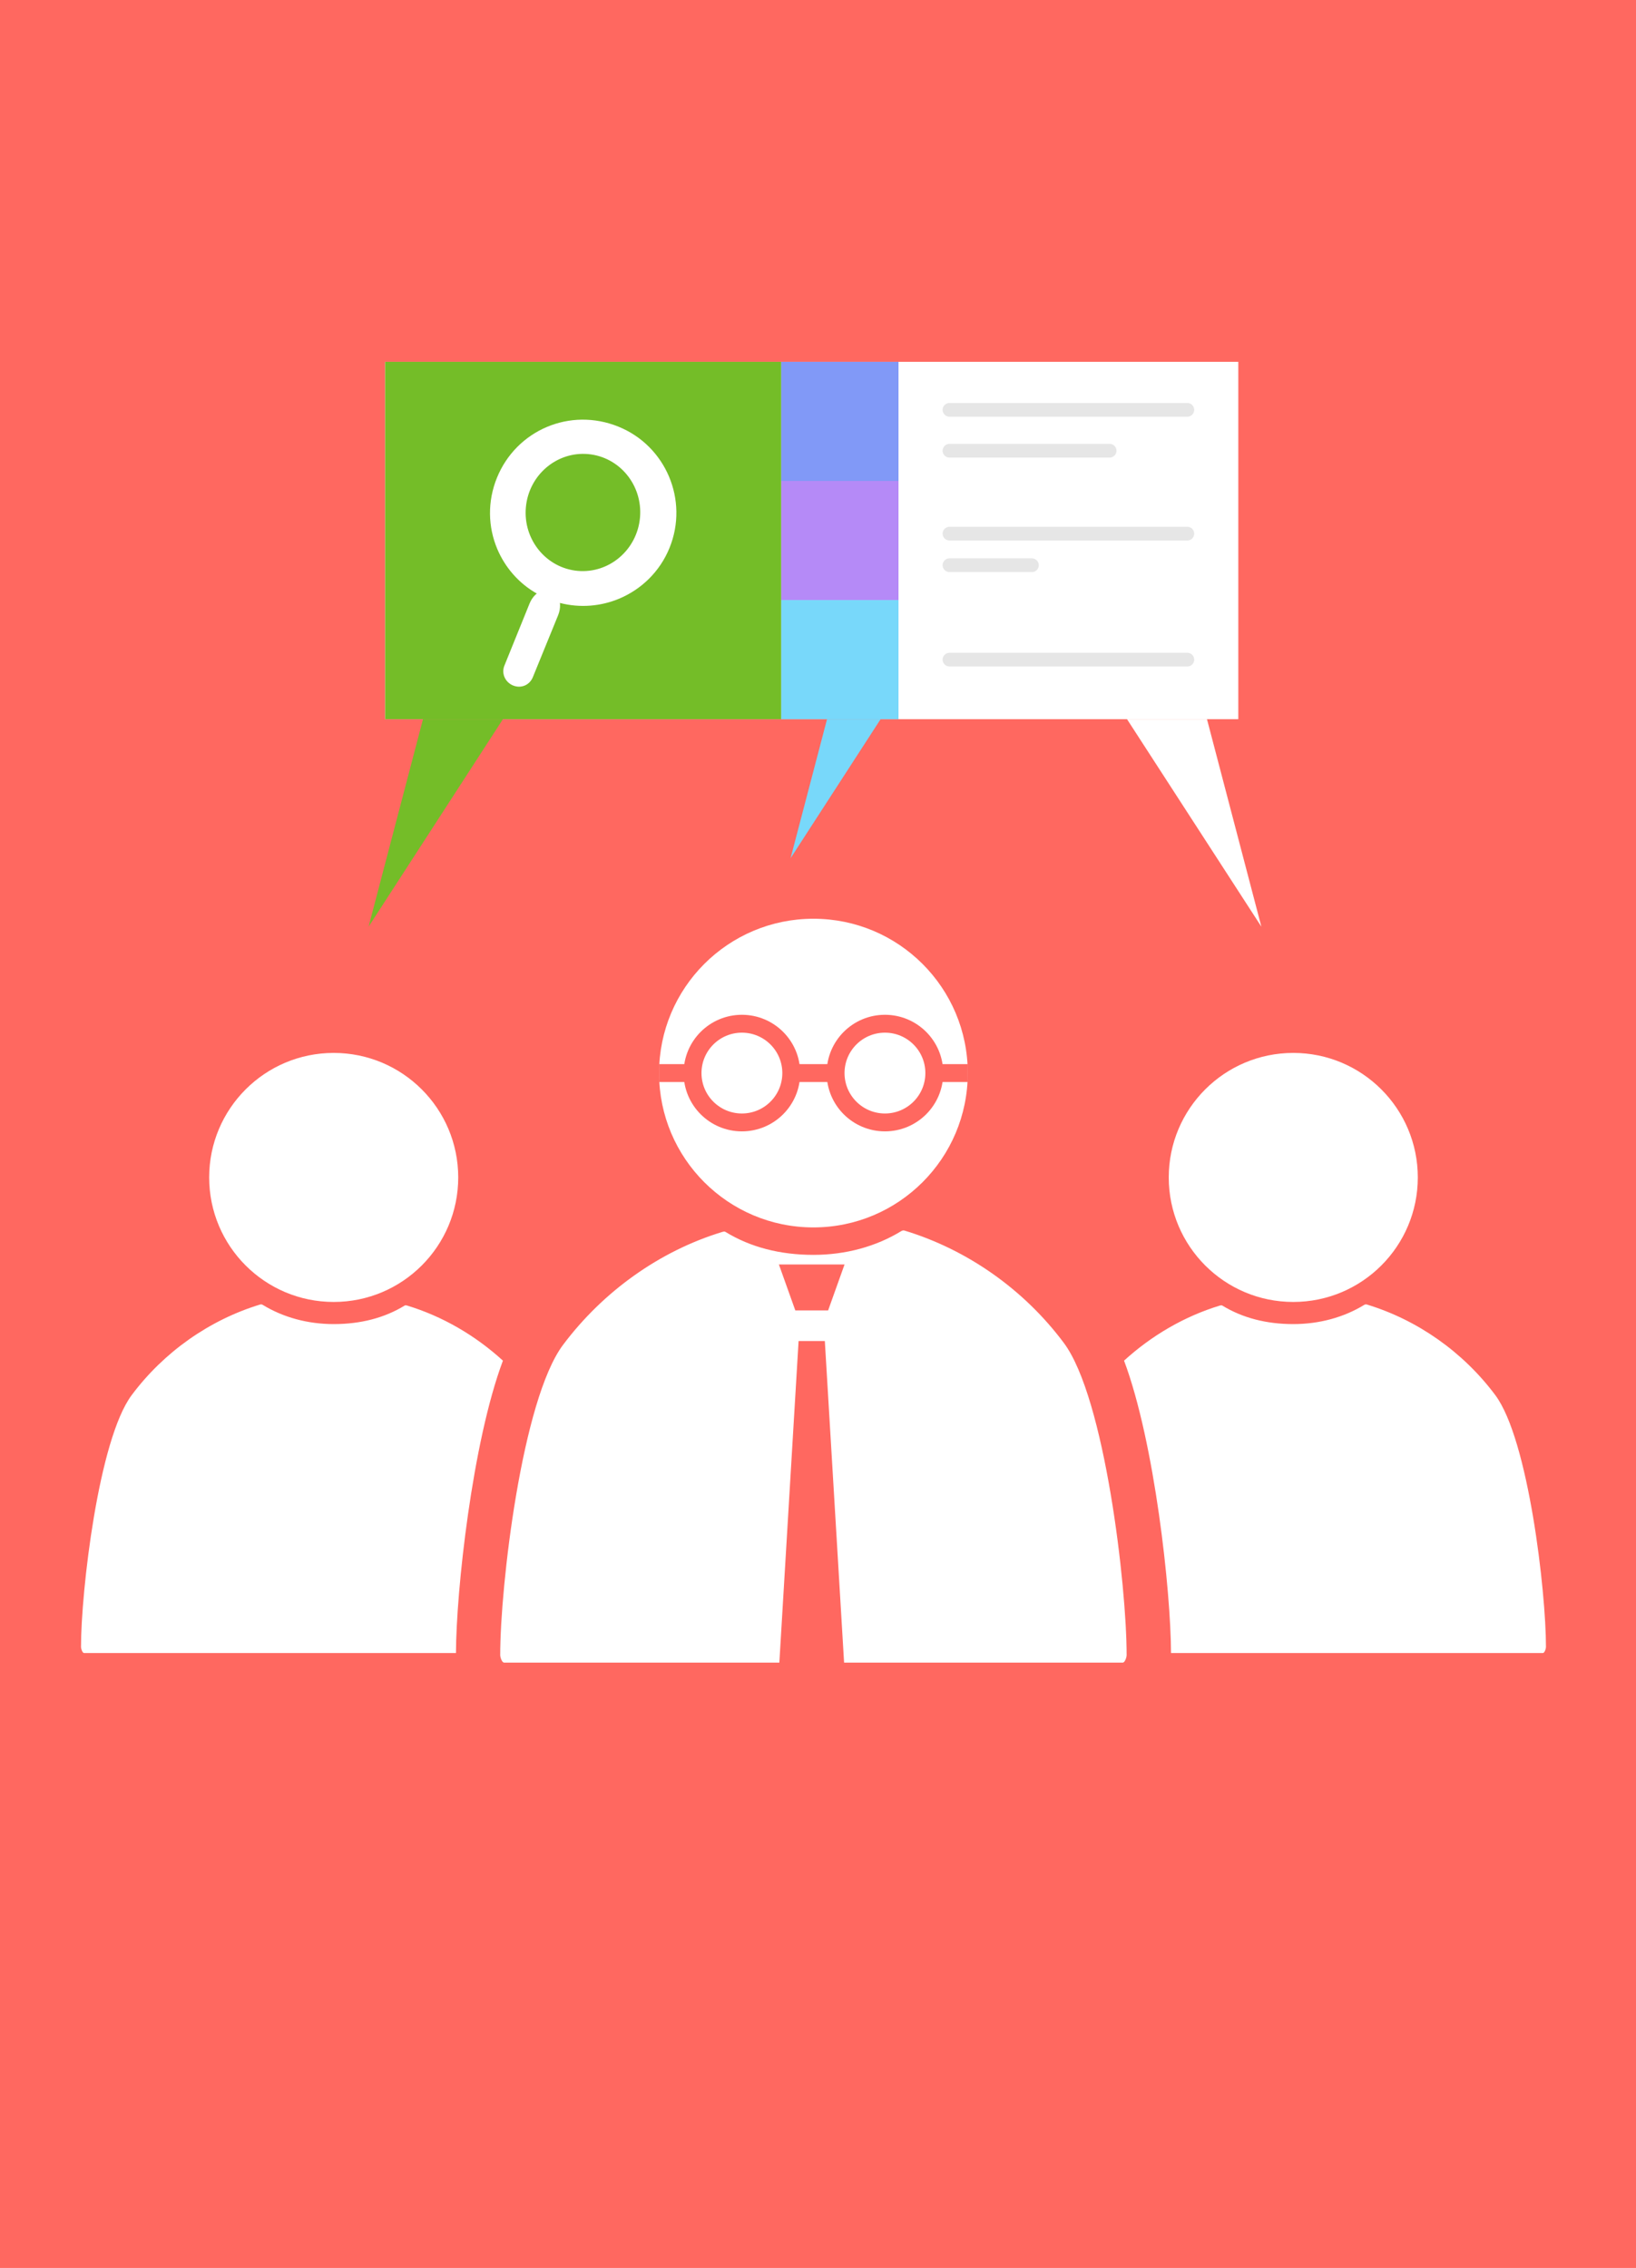 <?xml version="1.0" encoding="utf-8"?>
<!-- Generator: Adobe Illustrator 16.0.0, SVG Export Plug-In . SVG Version: 6.00 Build 0)  -->
<!DOCTYPE svg PUBLIC "-//W3C//DTD SVG 1.1//EN" "http://www.w3.org/Graphics/SVG/1.1/DTD/svg11.dtd">
<svg version="1.1" id="Capa_1" xmlns="http://www.w3.org/2000/svg" xmlns:xlink="http://www.w3.org/1999/xlink" x="0px" y="0px"
	 width="396px" height="549px" viewBox="0 0 396 549" enable-background="new 0 0 396 549" xml:space="preserve">
<rect fill="#FF6860" width="396" height="549"/>
<g>
	<path opacity="0.1" enable-background="new    " d="M196.96,391.352c-53.843,0-74.588-5.924-74.588-5.924
		c-0.875,4.672-1.32,10.285-1.32,15.121c0,0.521,0.422,1.921,0.945,1.921h74.856h74.917c0.52,0,0.943-1.3,0.943-1.815
		c0-4.842-0.44-10.193-1.315-14.87c0,0-20.812,5.567-74.542,5.567H196.96L196.96,391.352z"/>
	<g>
		<path fill="#FFFFFF" d="M271.769,402.47H122.015c-0.519,0-0.942-1.297-0.942-1.815c0-16.682,5.257-61.804,15.212-75.101
			c9.635-12.867,23.324-22.715,38.549-27.34c0.258-0.079,0.54-0.152,0.769-0.008c6.073,3.719,13.24,5.558,21.291,5.558
			c7.802,0,15.163-2.012,21.288-5.766c0.232-0.141,0.514-0.189,0.766-0.111c15.216,4.619,28.91,14.266,38.551,27.184
			c9.951,13.322,15.21,58.902,15.21,75.589C272.71,401.173,272.285,402.47,271.769,402.47z"/>
		<path fill="#FFFFFF" d="M196.889,222.399c20.636,0,37.364,16.727,37.364,37.361s-16.729,37.361-37.364,37.361
			c-20.631,0-37.358-16.727-37.358-37.361S176.258,222.399,196.889,222.399z"/>
		<g>
			<polygon fill="#FF6860" points="196.477,317.21 200.45,317.21 204.426,306.089 196.477,306.089 188.534,306.089 192.507,317.21 
							"/>
			<polygon fill="#FF6860" points="196.477,404.32 204.426,404.32 199.654,324.624 196.477,324.624 193.301,324.624 188.534,404.32 
							"/>
		</g>
		<circle fill="none" stroke="#FF6860" stroke-width="4.328" stroke-miterlimit="10" cx="179.581" cy="259.76" r="11.946"/>
		<circle fill="none" stroke="#FF6860" stroke-width="4.328" stroke-miterlimit="10" cx="214.204" cy="259.76" r="11.946"/>
		
			<line fill="none" stroke="#FF6860" stroke-width="4.328" stroke-miterlimit="10" x1="191.529" y1="259.759" x2="202.256" y2="259.759"/>
		
			<line fill="none" stroke="#FF6860" stroke-width="4.328" stroke-miterlimit="10" x1="167.634" y1="259.759" x2="159.53" y2="259.759"/>
		
			<line fill="none" stroke="#FF6860" stroke-width="4.328" stroke-miterlimit="10" x1="227.956" y1="259.759" x2="234.257" y2="259.759"/>
	</g>
	<g>
		<path fill="#FFFFFF" d="M313.041,254.88c16.647,0,30.144,13.495,30.144,30.143c0,16.646-13.496,30.141-30.144,30.141
			c-16.645,0-30.141-13.494-30.141-30.141C282.9,268.375,296.396,254.88,313.041,254.88z"/>
		<path fill="#FFFFFF" d="M361.938,337.712c-7.777-10.421-18.826-18.205-31.101-21.932c-0.204-0.063-0.432-0.022-0.619,0.091
			c-4.941,3.027-10.88,4.651-17.174,4.651c-6.495,0-12.277-1.483-17.177-4.483c-0.186-0.116-0.413-0.059-0.621,0.006
			c-8.551,2.599-16.499,7.242-23.165,13.326c7.419,19.78,11.324,55.778,11.367,70.784h90.003c0.417,0,0.761-1.047,0.757-1.461
			C374.208,385.232,369.967,348.46,361.938,337.712z"/>
	</g>
	<g>
		<circle fill="#FFFFFF" cx="80.773" cy="285.022" r="30.142"/>
		<path fill="#FFFFFF" d="M31.878,337.712c7.777-10.421,18.826-18.205,31.103-21.932c0.204-0.063,0.43-0.022,0.617,0.091
			c4.943,3.027,10.88,4.651,17.176,4.651c6.495,0,12.277-1.483,17.175-4.483c0.186-0.116,0.413-0.059,0.621,0.006
			c8.553,2.599,16.501,7.242,23.165,13.326c-7.419,19.78-11.323,55.778-11.365,70.784H20.364c-0.417,0-0.761-1.047-0.757-1.461
			C19.607,385.232,23.849,348.46,31.878,337.712z"/>
	</g>
	<g>
		<g>
			<g>
				<rect x="93.225" y="87.588" fill="#FFFFFF" width="206.512" height="86.509"/>
			</g>
		</g>
		<g>
			<rect x="93.225" y="87.588" fill="#74BD28" width="95.879" height="86.509"/>
		</g>
		<path fill="#FFFFFF" d="M162.061,132.623c4.686-11.534-0.888-24.685-12.358-29.338c-11.729-4.764-24.739,0.845-29.421,12.383
			c-2.337,5.761-2.156,11.918,0.089,17.233c1.88,4.436,5.156,8.277,9.556,10.777c-0.129,0.108-0.256,0.209-0.371,0.327
			c-0.577,0.571-1.037,1.272-1.372,2.085l-6.119,15.104c-0.736,1.938,0.279,3.993,2.146,4.75s3.921-0.047,4.741-1.957l6.155-15.086
			c0.327-0.819,0.475-1.645,0.459-2.459c-0.004-0.166-0.021-0.323-0.038-0.488c4.902,1.272,9.963,0.815,14.4-1.057
			C155.239,142.652,159.722,138.388,162.061,132.623z M154.915,125.276c-0.686,7.803-7.431,13.583-15.057,12.919
			c-7.628-0.676-13.256-7.549-12.572-15.351c0.689-7.807,7.427-13.591,15.058-12.924C149.972,110.596,155.6,117.467,154.915,125.276
			z"/>
		<rect x="189.104" y="87.588" fill="#8199F7" width="28.384" height="28.836"/>
		<rect x="189.104" y="116.425" fill="#B58AF7" width="28.384" height="28.837"/>
		<rect x="189.104" y="145.262" fill="#78D8FA" width="28.384" height="28.836"/>
		<line x1="217.487" y1="116.425" x2="299.736" y2="116.425"/>
		<line x1="217.487" y1="145.223" x2="299.736" y2="145.223"/>
		<g opacity="0.1">
			<path d="M287.401,100.872h-57.577c-0.918,0-1.662-0.744-1.662-1.662c0-0.917,0.744-1.661,1.662-1.661h57.577
				c0.916,0,1.66,0.744,1.66,1.661C289.062,100.127,288.317,100.872,287.401,100.872z"/>
		</g>
		<g opacity="0.1">
			<path d="M268.591,110.769h-38.767c-0.918,0-1.662-0.744-1.662-1.662c0-0.917,0.744-1.661,1.662-1.661h38.767
				c0.917,0,1.661,0.744,1.661,1.661C270.252,110.024,269.508,110.769,268.591,110.769z"/>
		</g>
		<g opacity="0.1">
			<path d="M249.781,138.483h-19.957c-0.918,0-1.662-0.744-1.662-1.662c0-0.917,0.744-1.661,1.662-1.661h19.957
				c0.916,0,1.66,0.744,1.66,1.661C251.441,137.739,250.697,138.483,249.781,138.483z"/>
		</g>
		<g opacity="0.1">
			<path d="M287.401,130.843h-57.577c-0.918,0-1.662-0.744-1.662-1.662c0-0.917,0.744-1.661,1.662-1.661h57.577
				c0.916,0,1.66,0.744,1.66,1.661C289.062,130.099,288.317,130.843,287.401,130.843z"/>
		</g>
		<g opacity="0.1">
			<path d="M287.401,161.34h-57.577c-0.918,0-1.662-0.744-1.662-1.662c0-0.917,0.744-1.66,1.662-1.66h57.577
				c0.916,0,1.66,0.744,1.66,1.66C289.062,160.597,288.317,161.34,287.401,161.34z"/>
		</g>
		<polygon fill="#74BD28" points="102.384,174.098 89.217,224.322 121.735,174.098 		"/>
		<polygon fill="#FFFFFF" points="292.154,174.098 305.321,224.322 272.802,174.098 		"/>
		<polygon fill="#78D8FA" points="200.185,174.098 191.362,207.747 213.149,174.098 		"/>
	</g>
</g>
</svg>
